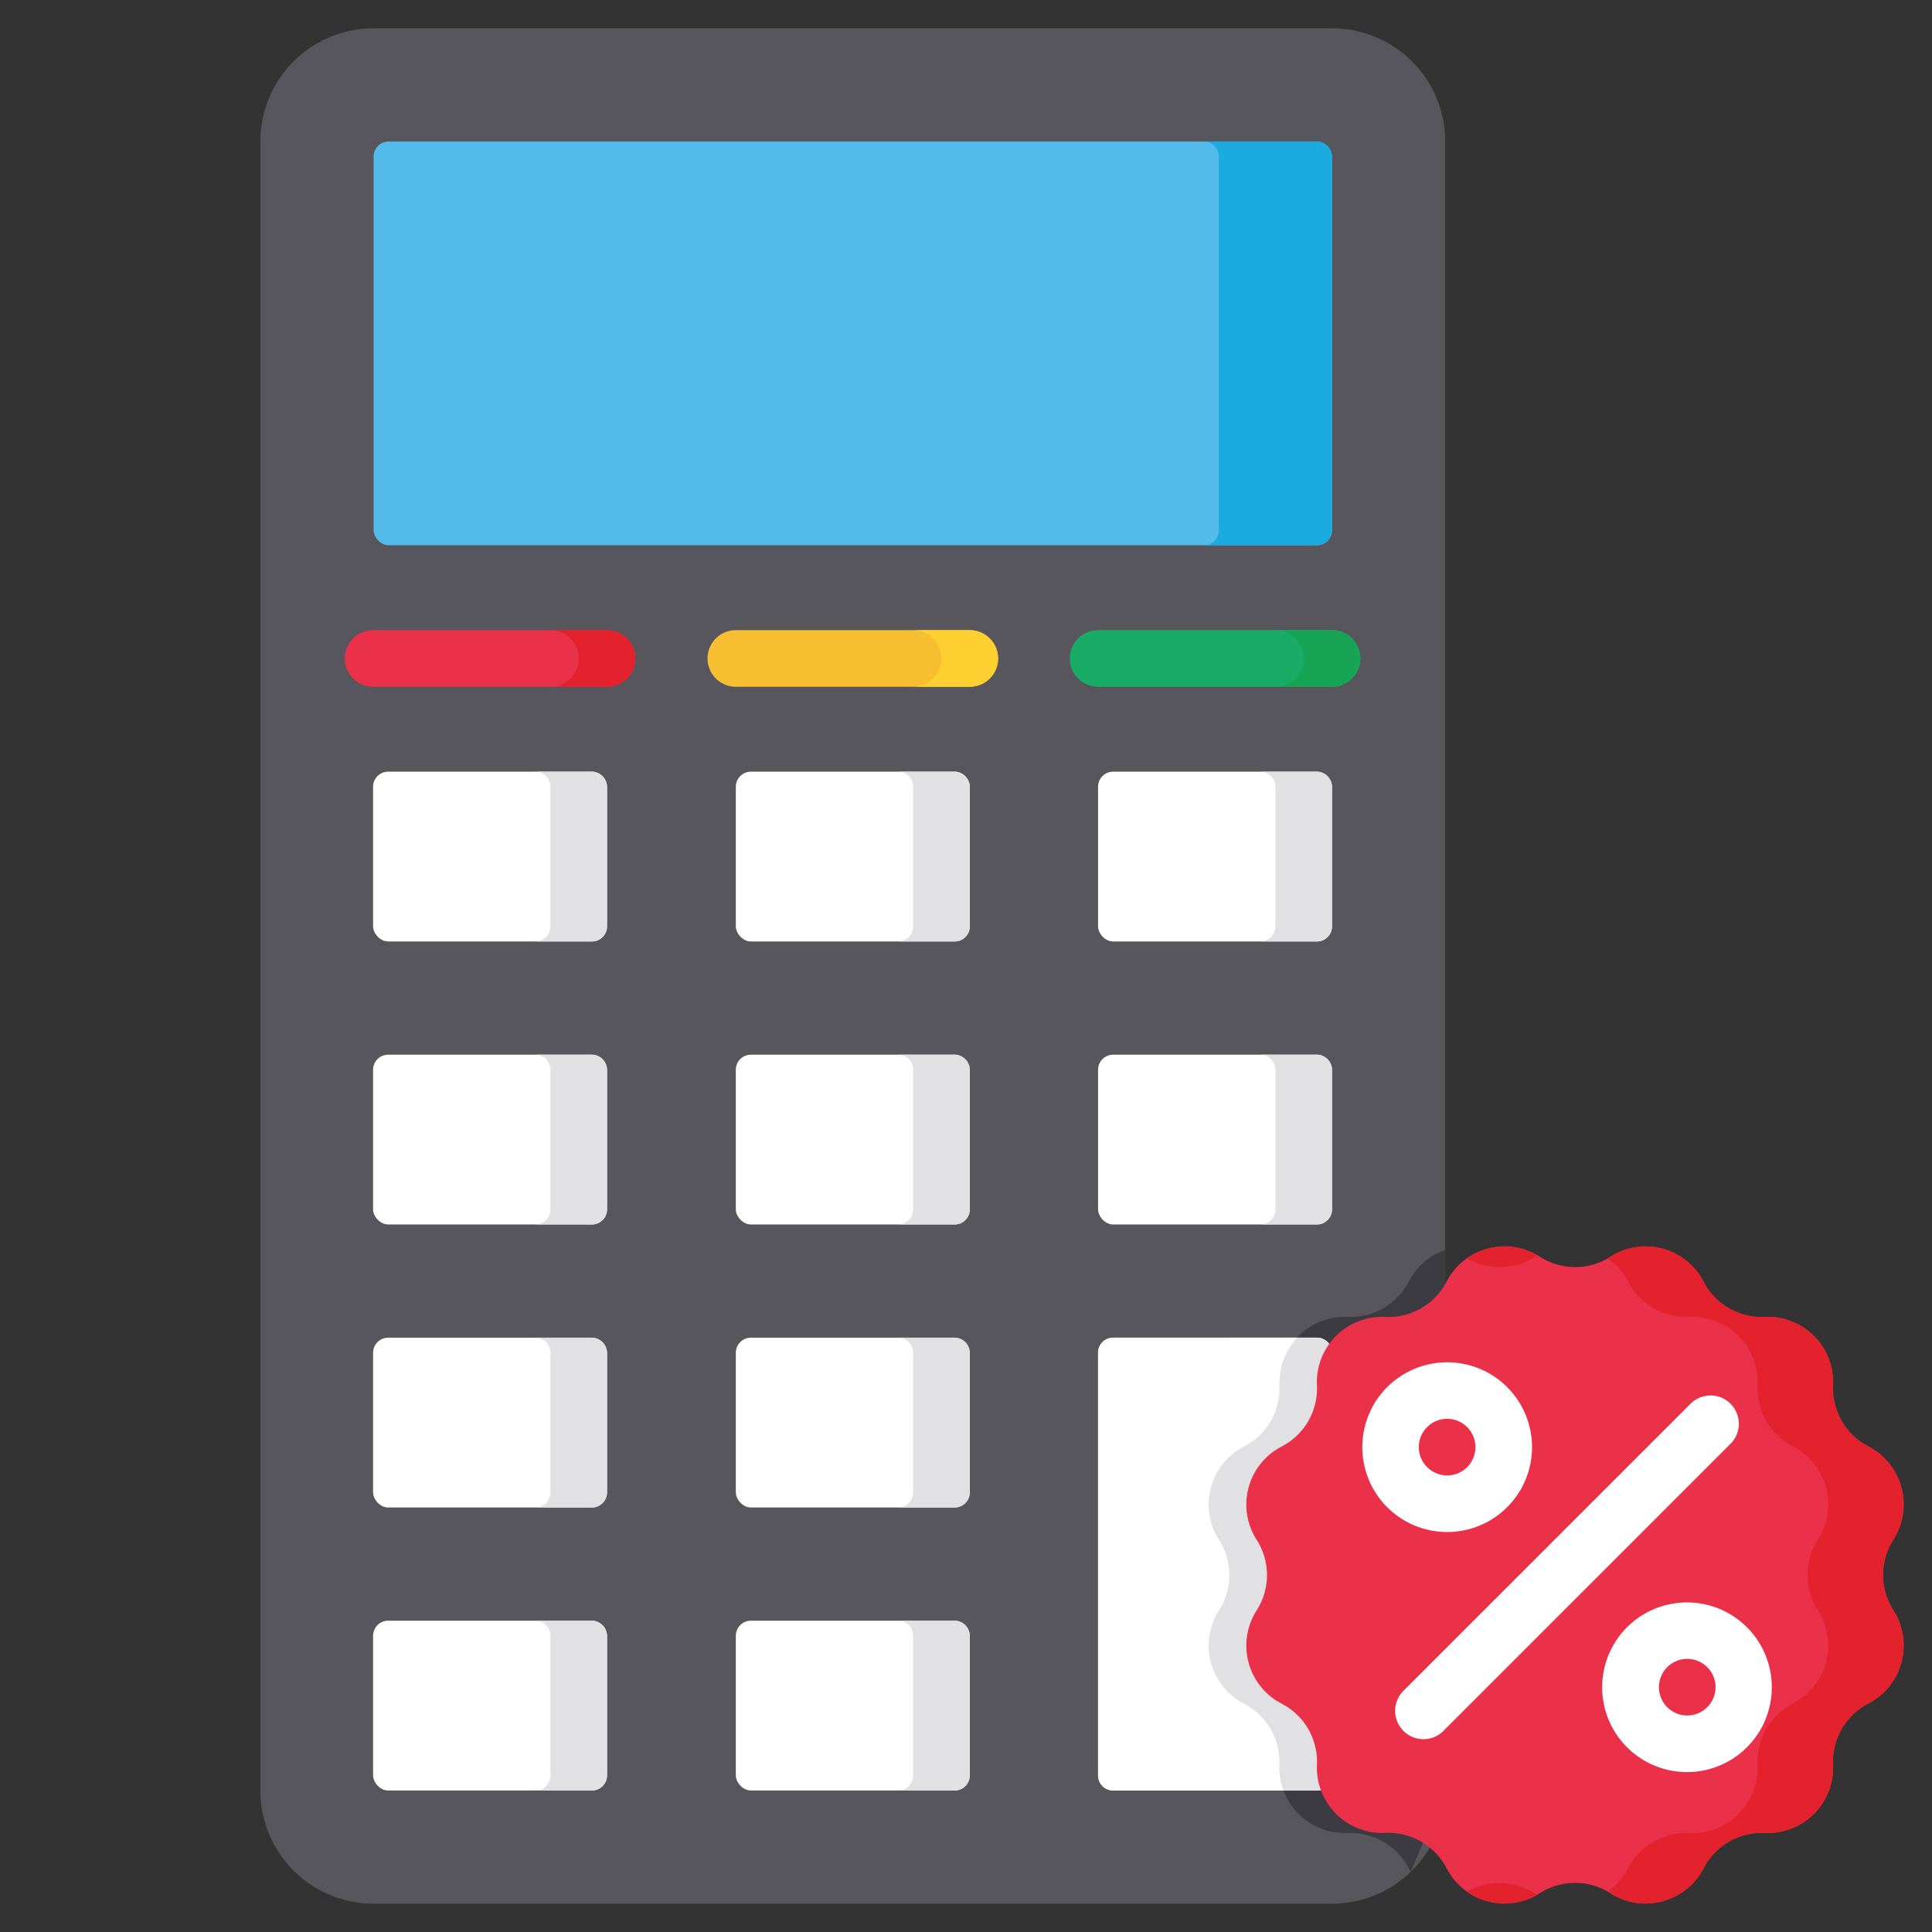 <svg xmlns="http://www.w3.org/2000/svg" data-name="Layer 1" viewBox="0 0 512 512"><rect x="0" y="0" width="512" height="512" fill="#333333" stroke="none"/><path fill="#57565c" d="M383,37.5v437a30,30,0,0,1-30,30H99a30,30,0,0,1-30-30V37.5a30,30,0,0,1,30-30H353A30,30,0,0,1,383,37.5Z"/><path fill="#3c3b41" d="M373.86,496.05c-.19-.3-.36-.61-.52-.92A17.35,17.35,0,0,0,358,485.76l-.8,0-.83,0a17.3,17.3,0,0,1-17.27-18.12c0-.27,0-.53,0-.8a17.35,17.35,0,0,0-9.37-15.39,17.31,17.31,0,0,1-6.63-24.73,17.31,17.31,0,0,0,0-18.69,17.31,17.31,0,0,1,6.63-24.73A17.35,17.35,0,0,0,339.07,368c0-.27,0-.53,0-.8s0-.56,0-.83A17.32,17.32,0,0,1,357.15,349l.82,0a17.3,17.3,0,0,0,15.37-9.36,17.25,17.25,0,0,1,9.66-8.39V474.5"/><rect width="254" height="107" x="99" y="37.5" fill="#52bbe9" rx="4"/><path fill="#1cabe1" d="M349,37.5H319a4,4,0,0,1,4,4v99a4,4,0,0,1-4,4h30a4,4,0,0,0,4-4v-99A4,4,0,0,0,349,37.5Z"/><path fill="#eb304a" d="M160.87,182h-62a7.5,7.5,0,0,1,0-15h62a7.5,7.5,0,0,1,0,15Z"/><rect width="62" height="45" x="98.87" y="204.5" fill="#fff" rx="4"/><rect width="62" height="45" x="195" y="204.5" fill="#fff" rx="4"/><path fill="#e1e1e3" d="M253,204.5H238a4,4,0,0,1,4,4v37a4,4,0,0,1-4,4h15a4,4,0,0,0,4-4v-37A4,4,0,0,0,253,204.5Z"/><rect width="62" height="45" x="291" y="204.5" fill="#fff" rx="4"/><path fill="#e1e1e3" d="M349,204.5H334a4,4,0,0,1,4,4v37a4,4,0,0,1-4,4h15a4,4,0,0,0,4-4v-37A4,4,0,0,0,349,204.5Z"/><rect width="62" height="45" x="98.87" y="279.5" fill="#fff" rx="4"/><rect width="62" height="45" x="195" y="279.5" fill="#fff" rx="4"/><path fill="#e1e1e3" d="M253,279.5H238a4,4,0,0,1,4,4v37a4,4,0,0,1-4,4h15a4,4,0,0,0,4-4v-37A4,4,0,0,0,253,279.5Z"/><rect width="62" height="45" x="291" y="279.5" fill="#fff" rx="4"/><path fill="#e1e1e3" d="M349,279.5H334a4,4,0,0,1,4,4v37a4,4,0,0,1-4,4h15a4,4,0,0,0,4-4v-37A4,4,0,0,0,349,279.5Z"/><rect width="62" height="45" x="98.87" y="354.5" fill="#fff" rx="4"/><rect width="62" height="45" x="195" y="354.5" fill="#fff" rx="4"/><rect width="62" height="45" x="98.87" y="429.5" fill="#fff" rx="4"/><path fill="#e1e1e3" d="M253,354.5H238a4,4,0,0,1,4,4v37a4,4,0,0,1-4,4h15a4,4,0,0,0,4-4v-37A4,4,0,0,0,253,354.5Z"/><rect width="62" height="45" x="195" y="429.5" fill="#fff" rx="4"/><path fill="#fff" d="M353,358.5v112a4,4,0,0,1-4,4H323.85a96.71,96.71,0,0,1,1.3-120H349A4,4,0,0,1,353,358.5Z"/><path fill="#e1e1e3" d="M253 429.5H238a4 4 0 0 1 4 4v37a4 4 0 0 1-4 4h15a4 4 0 0 0 4-4v-37A4 4 0 0 0 253 429.5zM156.87 204.5h-15a4 4 0 0 1 4 4v37a4 4 0 0 1-4 4h15a4 4 0 0 0 4-4v-37A4 4 0 0 0 156.87 204.5zM156.87 279.5h-15a4 4 0 0 1 4 4v37a4 4 0 0 1-4 4h15a4 4 0 0 0 4-4v-37A4 4 0 0 0 156.87 279.5zM156.87 354.5h-15a4 4 0 0 1 4 4v37a4 4 0 0 1-4 4h15a4 4 0 0 0 4-4v-37A4 4 0 0 0 156.87 354.5zM156.87 429.5h-15a4 4 0 0 1 4 4v37a4 4 0 0 1-4 4h15a4 4 0 0 0 4-4v-37A4 4 0 0 0 156.87 429.5z"/><path fill="#f8be32" d="M257,182H195a7.5,7.5,0,0,1,0-15h62a7.5,7.5,0,0,1,0,15Z"/><path fill="#19ac66" d="M353,182H291a7.5,7.5,0,0,1,0-15h62a7.5,7.5,0,0,1,0,15Z"/><path fill="#17a454" d="M353,167H338a7.5,7.5,0,0,1,0,15h15a7.5,7.5,0,0,0,0-15Z"/><path fill="#fed030" d="M257,167H242a7.5,7.5,0,0,1,0,15h15a7.5,7.5,0,0,0,0-15Z"/><path fill="#e4222e" d="M160.87,167h-15a7.5,7.5,0,0,1,0,15h15a7.5,7.5,0,0,0,0-15Z"/><path fill="#fff" d="M291,429.5v41a4,4,0,0,0,4,4h54a4,4,0,0,0,4-4v-112a4,4,0,0,0-4-4H295a4,4,0,0,0-4,4v71Z"/><path fill="#fff" d="M339.05,467.68a17.38,17.38,0,0,0,1.05,6.82H295a4,4,0,0,1-4-4v-112a4,4,0,0,1,4-4h48.71A17.24,17.24,0,0,0,339,366.32c0,.27,0,.55,0,.83s0,.53,0,.8a17.35,17.35,0,0,1-9.37,15.39,17.31,17.31,0,0,0-6.63,24.73,17.31,17.31,0,0,1,0,18.69,17.31,17.31,0,0,0,6.63,24.73,17.35,17.35,0,0,1,9.37,15.39C339.07,467.15,339.06,467.41,339.05,467.68Z"/><path fill="#e1e1e3" d="M353,358.5v112a4,4,0,0,1-4,4h-8.9a17.38,17.38,0,0,1-1.05-6.82c0-.27,0-.53,0-.8a17.35,17.35,0,0,0-9.37-15.39,17.31,17.31,0,0,1-6.63-24.73,17.31,17.31,0,0,0,0-18.69,17.31,17.31,0,0,1,6.63-24.73A17.35,17.35,0,0,0,339.07,368c0-.27,0-.53,0-.8s0-.56,0-.83a17.24,17.24,0,0,1,4.68-11.82H349A4,4,0,0,1,353,358.5Z"/><path fill="#eb304a" d="M426.76,333.07h0a17.32,17.32,0,0,1,24.73,6.63h0A17.31,17.31,0,0,0,467.68,349h0a17.32,17.32,0,0,1,18.1,18.11h0a17.33,17.33,0,0,0,9.35,16.19h0a17.32,17.32,0,0,1,6.63,24.73h0a17.32,17.32,0,0,0,0,18.69h0a17.32,17.32,0,0,1-6.63,24.73h0a17.33,17.33,0,0,0-9.35,16.19h0a17.3,17.3,0,0,1-18.1,18.1h0a17.33,17.33,0,0,0-16.19,9.35h0a17.32,17.32,0,0,1-24.73,6.63h0a17.32,17.32,0,0,0-18.69,0h0a17.32,17.32,0,0,1-24.73-6.63h0a17.33,17.33,0,0,0-16.19-9.35h0A17.32,17.32,0,0,1,349,467.68h0a17.31,17.31,0,0,0-9.34-16.19h0a17.32,17.32,0,0,1-6.63-24.73h0a17.32,17.32,0,0,0,0-18.69h0a17.32,17.32,0,0,1,6.63-24.73h0A17.31,17.31,0,0,0,349,367.15h0A17.33,17.33,0,0,1,367.15,349h0a17.31,17.31,0,0,0,16.19-9.34h0a17.32,17.32,0,0,1,24.73-6.63h0A17.32,17.32,0,0,0,426.76,333.07Z"/><path fill="#e4222e" d="M406.76 333.07c.21-.14.44-.24.65-.37a17.28 17.28 0 0 0-18.63.79A17.3 17.3 0 0 0 406.76 333.07zM406.76 501.76a17.3 17.3 0 0 0-18-.42 17.3 17.3 0 0 0 18.63.79C407.2 502 407 501.89 406.76 501.76zM501.76 426.76a17.32 17.32 0 0 1 0-18.69 17.32 17.32 0 0 0-6.63-24.73h0a17.33 17.33 0 0 1-9.35-16.19A17.32 17.32 0 0 0 467.68 349a17.31 17.31 0 0 1-16.19-9.34h0a17.32 17.32 0 0 0-24.73-6.63c-.23.15-.47.28-.71.42a17.19 17.19 0 0 1 5.44 6.21h0A17.31 17.31 0 0 0 447.68 349a17.32 17.32 0 0 1 18.1 18.11 17.33 17.33 0 0 0 9.35 16.19h0a17.32 17.32 0 0 1 6.63 24.73 17.32 17.32 0 0 0 0 18.69h0a17.32 17.32 0 0 1-6.63 24.73h0a17.33 17.33 0 0 0-9.35 16.19 17.3 17.3 0 0 1-18.1 18.1 17.33 17.33 0 0 0-16.19 9.35 17.19 17.19 0 0 1-5.44 6.21c.24.13.48.27.71.42a17.32 17.32 0 0 0 24.73-6.63 17.33 17.33 0 0 1 16.19-9.35 17.3 17.3 0 0 0 18.1-18.1 17.33 17.33 0 0 1 9.35-16.19h0a17.32 17.32 0 0 0 6.63-24.73z"/><path fill="#fff" d="M447.13 469.62A22.48 22.48 0 1 1 463 463 22.42 22.42 0 0 1 447.13 469.62zm0-30a7.44 7.44 0 0 0-5.3 2.2 7.5 7.5 0 1 0 5.3-2.2zM383.49 406a22.49 22.49 0 1 1 15.91-6.57A22.46 22.46 0 0 1 383.49 406zm0-30a7.5 7.5 0 1 0 5.31 2.19A7.47 7.47 0 0 0 383.49 376zM377.23 460.9a7.51 7.51 0 0 1-5.31-12.81l76.18-76.17a7.5 7.5 0 0 1 10.6 10.61L382.53 458.7A7.44 7.44 0 0 1 377.23 460.9z"/></svg>